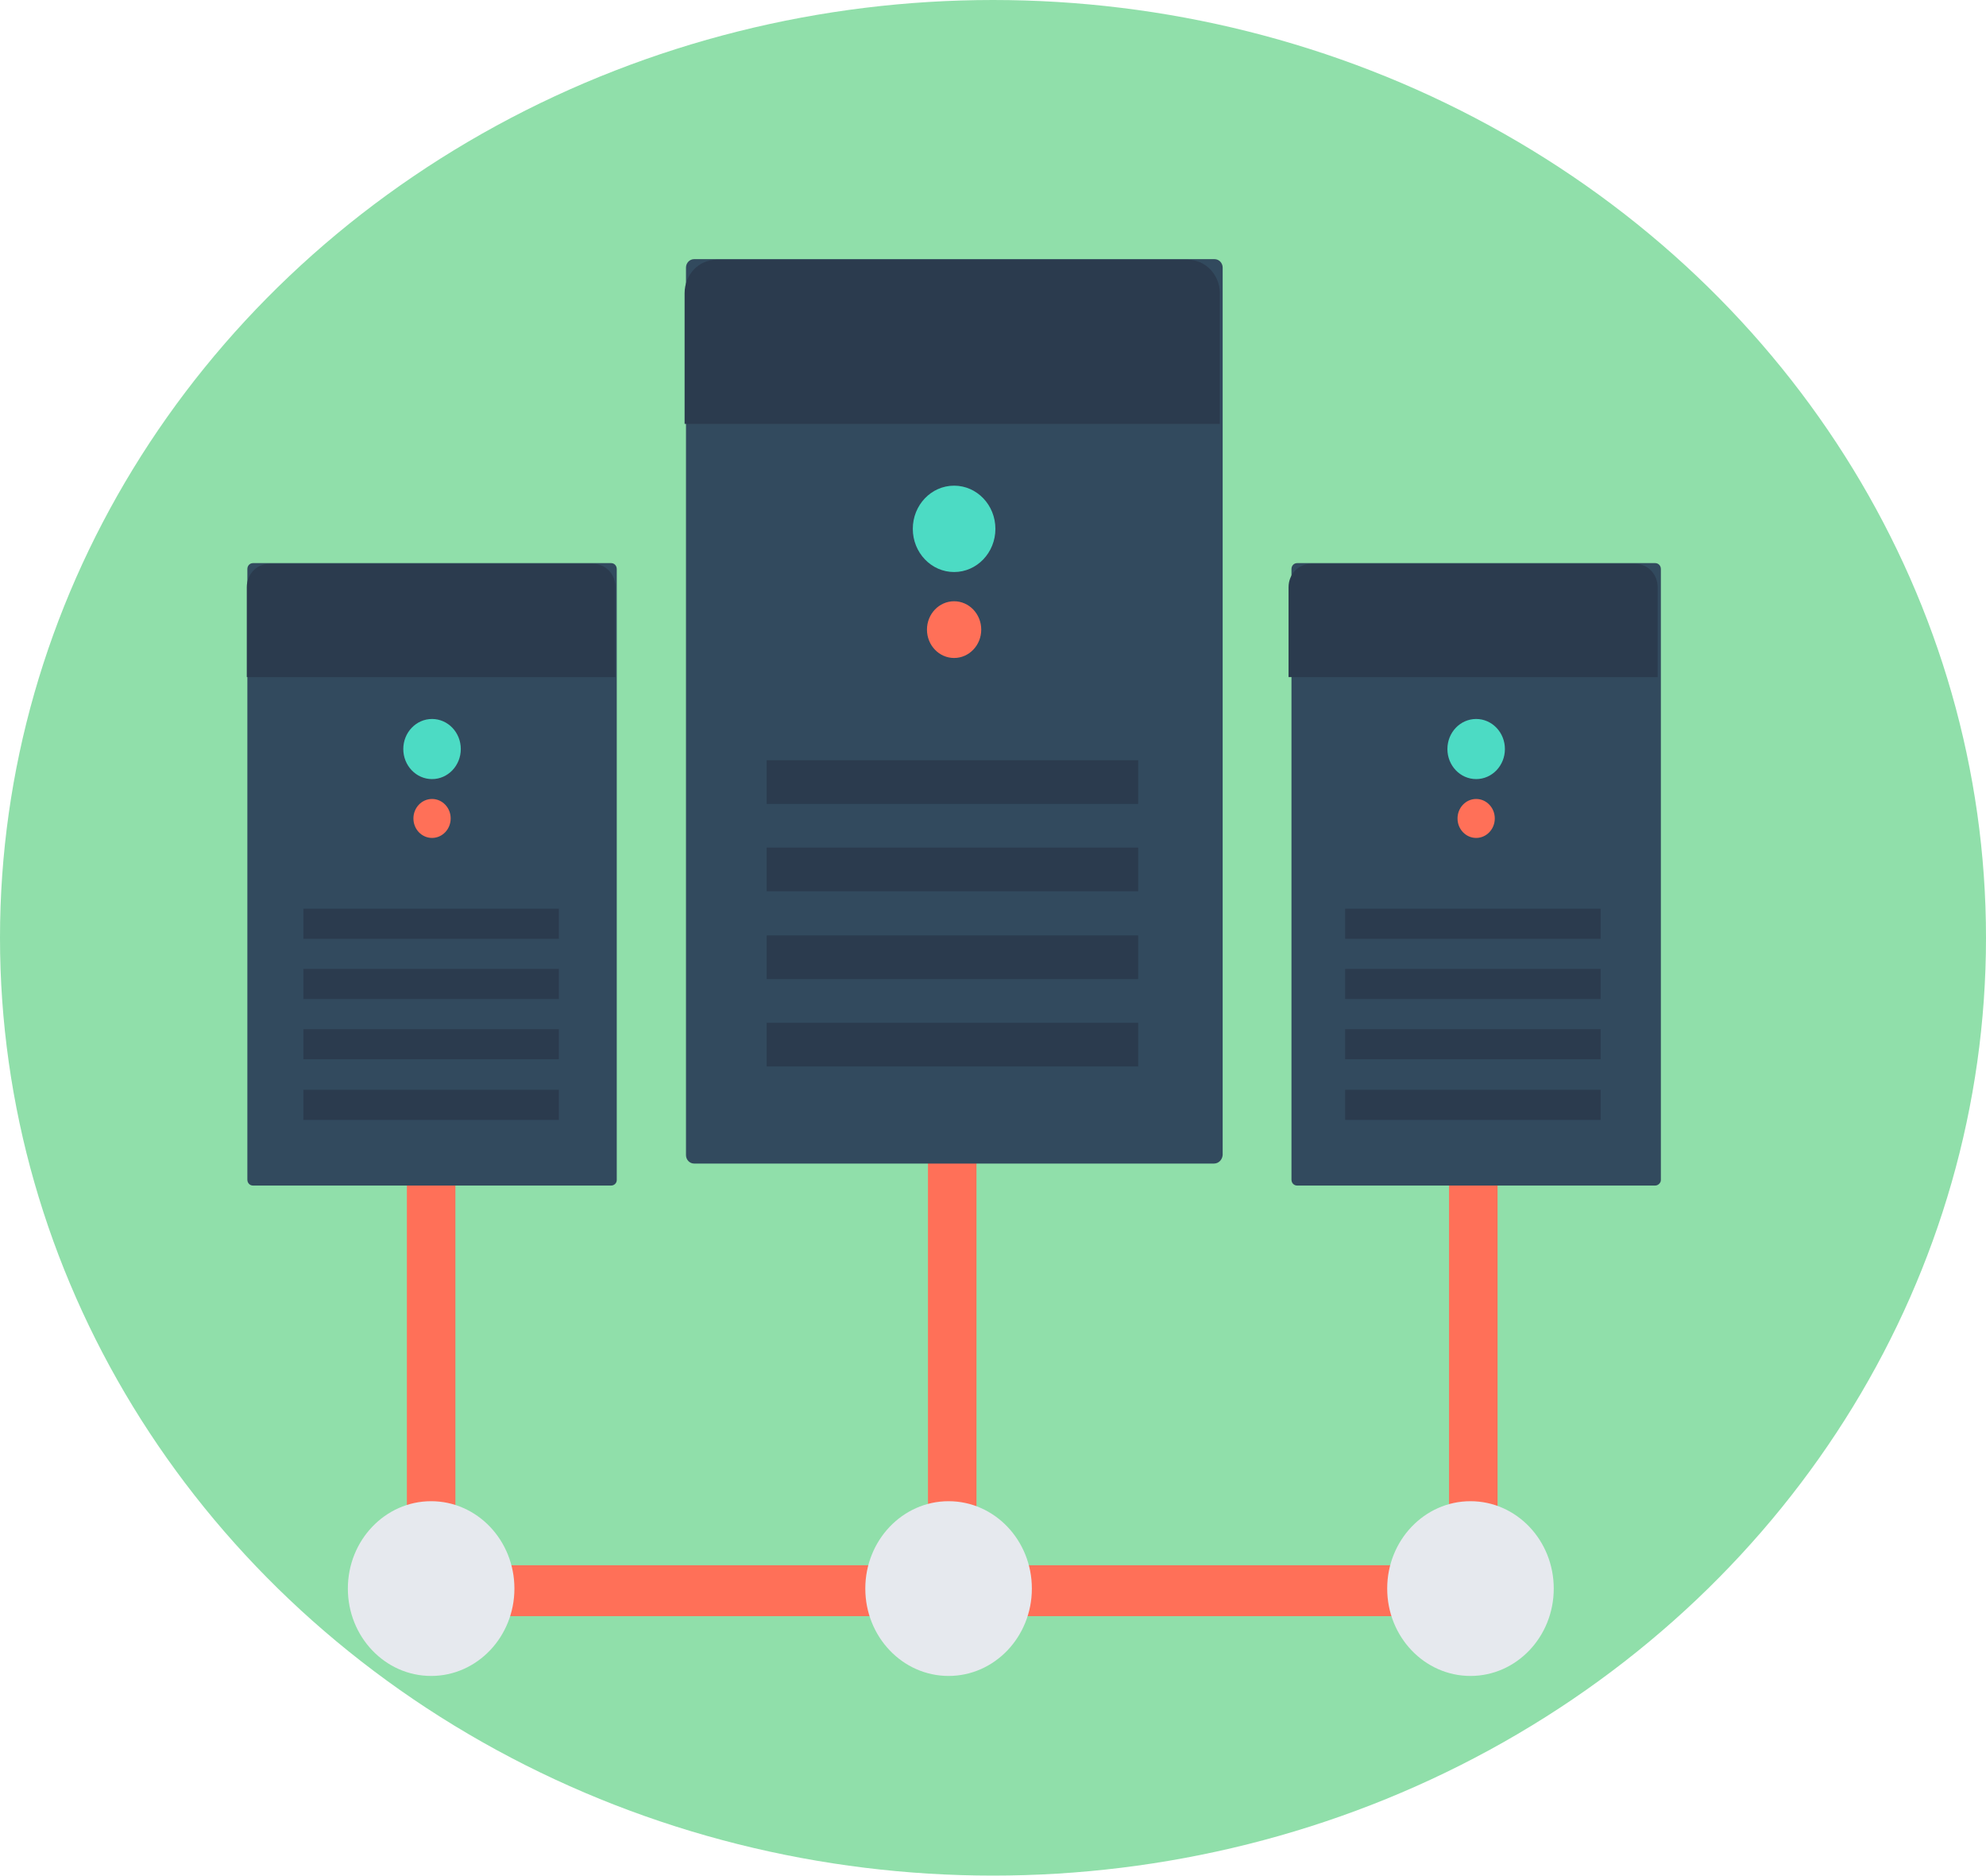 <?xml version="1.0" encoding="UTF-8" standalone="no"?>
<!-- Uploaded to: SVG Repo, www.svgrepo.com, Generator: SVG Repo Mixer Tools -->

<svg
   version="1.1"
   id="Layer_1"
   viewBox="0 0 70.252 66.332"
   xml:space="preserve"
   sodipodi:docname="networking.svg"
   width="70.252"
   height="66.332"
   inkscape:version="1.4.2 (f4327f4, 2025-05-13)"
   xmlns:inkscape="http://www.inkscape.org/namespaces/inkscape"
   xmlns:sodipodi="http://sodipodi.sourceforge.net/DTD/sodipodi-0.dtd"
   xmlns="http://www.w3.org/2000/svg"
   xmlns:svg="http://www.w3.org/2000/svg"><defs
   id="defs17" /><sodipodi:namedview
   id="namedview17"
   pagecolor="#ffffff"
   bordercolor="#666666"
   borderopacity="1.0"
   inkscape:showpageshadow="2"
   inkscape:pageopacity="0.0"
   inkscape:pagecheckerboard="0"
   inkscape:deskcolor="#d1d1d1"
   inkscape:zoom="1.5306931"
   inkscape:cx="183.25032"
   inkscape:cy="176.06404"
   inkscape:window-width="1920"
   inkscape:window-height="991"
   inkscape:window-x="-9"
   inkscape:window-y="-9"
   inkscape:window-maximized="1"
   inkscape:current-layer="Layer_1" />
<ellipse
   style="fill:#90dfaa;stroke-width:0.135"
   cx="35.126"
   cy="33.166"
   id="circle1"
   rx="35.126"
   ry="33.166" />
<g
   id="g1"
   transform="matrix(0.143,0,0,0.15,-2.424,-3.654)">
	<polygon
   style="fill:#ff7058"
   points="129.6,393.4 375.4,393.4 375.4,276.8 387.4,276.8 387.4,405.4 117.6,405.4 117.6,279 129.6,279 "
   id="polygon1" />
	<rect
   x="246.5"
   y="275.1"
   style="fill:#ff7058"
   width="12"
   height="124.3"
   id="rect1" />
</g>
<path
   style="fill:#324a5e;stroke-width:0.146"
   d="M 42.948,41.15 H 24.553 c -0.158,0 -0.287,-0.135 -0.287,-0.299 V 9.464 c 0,-0.165 0.129,-0.299 0.287,-0.299 h 18.41 c 0.158,0 0.287,0.135 0.287,0.299 V 40.85 c -0.014,0.165 -0.143,0.299 -0.301,0.299 z"
   id="path1" />
<g
   id="g5"
   transform="matrix(0.143,0,0,0.15,-2.424,-3.654)">
	<rect
   x="206.6"
   y="203.6"
   style="fill:#2b3b4e"
   width="91.9"
   height="10.3"
   id="rect2" />
	<rect
   x="206.6"
   y="224.2"
   style="fill:#2b3b4e"
   width="91.9"
   height="10.3"
   id="rect3" />
	<rect
   x="206.6"
   y="244.9"
   style="fill:#2b3b4e"
   width="91.9"
   height="10.3"
   id="rect4" />
	<rect
   x="206.6"
   y="265.5"
   style="fill:#2b3b4e"
   width="91.9"
   height="10.3"
   id="rect5" />
	<path
   style="fill:#2b3b4e"
   d="M 318.7,124.3 V 93.5 c 0,-4.4 -3.6,-7.9 -7.9,-7.9 H 194.2 c -4.4,0 -7.9,3.5 -7.9,7.9 v 30.8 z"
   id="path5" />
</g>
<ellipse
   style="fill:#4cdbc4;stroke-width:0.146"
   cx="33.75"
   cy="18.703"
   id="circle5"
   rx="1.461"
   ry="1.527" />
<ellipse
   style="fill:#ff7058;stroke-width:0.146"
   cx="33.75"
   cy="22.267"
   id="circle6"
   rx="0.96"
   ry="1.003" />
<path
   style="fill:#324a5e;stroke-width:0.146"
   d="m 58.55,41.928 h -12.665 c -0.115,0 -0.201,-0.09 -0.201,-0.21 V 20.125 c 0,-0.12 0.086,-0.21 0.201,-0.21 h 12.665 c 0.115,0 0.201,0.09 0.201,0.21 v 21.608 c 0,0.105 -0.1,0.195 -0.201,0.195 z"
   id="path6" />
<g
   id="g9"
   transform="matrix(0.143,0,0,0.15,-2.424,-3.654)">
	<rect
   x="349.7"
   y="238.6"
   style="fill:#2b3b4e"
   width="63.2"
   height="7.1"
   id="rect6" />
	<rect
   x="349.7"
   y="252.8"
   style="fill:#2b3b4e"
   width="63.2"
   height="7.1"
   id="rect7" />
	<rect
   x="349.7"
   y="267"
   style="fill:#2b3b4e"
   width="63.2"
   height="7.1"
   id="rect8" />
	<rect
   x="349.7"
   y="281.3"
   style="fill:#2b3b4e"
   width="63.2"
   height="7.1"
   id="rect9" />
	<path
   style="fill:#2b3b4e"
   d="m 427,184 v -21.2 c 0,-3 -2.4,-5.5 -5.5,-5.5 h -80.3 c -3,0 -5.5,2.4 -5.5,5.5 V 184 Z"
   id="path9" />
</g>
<ellipse
   style="fill:#4cdbc4;stroke-width:0.146"
   cx="52.217"
   cy="26.49"
   id="circle9"
   rx="1.017"
   ry="1.063" />
<ellipse
   style="fill:#ff7058;stroke-width:0.146"
   cx="52.217"
   cy="28.945"
   id="circle10"
   rx="0.659"
   ry="0.689" />
<path
   style="fill:#324a5e;stroke-width:0.146"
   d="M 21.616,41.928 H 8.951 c -0.115,0 -0.201,-0.09 -0.201,-0.21 V 20.125 c 0,-0.12 0.086,-0.21 0.201,-0.21 H 21.616 c 0.115,0 0.201,0.09 0.201,0.21 v 21.608 c 0,0.105 -0.086,0.195 -0.201,0.195 z"
   id="path10" />
<g
   id="g13"
   transform="matrix(0.143,0,0,0.15,-2.424,-3.654)">
	<rect
   x="92"
   y="238.6"
   style="fill:#2b3b4e"
   width="63.2"
   height="7.1"
   id="rect10" />
	<rect
   x="92"
   y="252.8"
   style="fill:#2b3b4e"
   width="63.2"
   height="7.1"
   id="rect11" />
	<rect
   x="92"
   y="267"
   style="fill:#2b3b4e"
   width="63.2"
   height="7.1"
   id="rect12" />
	<rect
   x="92"
   y="281.3"
   style="fill:#2b3b4e"
   width="63.2"
   height="7.1"
   id="rect13" />
	<path
   style="fill:#2b3b4e"
   d="m 169.2,184 v -21.2 c 0,-3 -2.4,-5.5 -5.5,-5.5 H 83.5 c -3,0 -5.5,2.4 -5.5,5.5 V 184 Z"
   id="path13" />
</g>
<ellipse
   style="fill:#4cdbc4;stroke-width:0.146"
   cx="15.283"
   cy="26.49"
   id="circle13"
   rx="1.017"
   ry="1.063" />
<ellipse
   style="fill:#ff7058;stroke-width:0.146"
   cx="15.283"
   cy="28.945"
   id="circle14"
   rx="0.659"
   ry="0.689" />
<g
   id="g17"
   transform="matrix(0.143,0,0,0.15,-2.424,-3.654)">
	<circle
   style="fill:#e6e9ee"
   cx="380.7"
   cy="398.9"
   r="20.6"
   id="circle15" />
	<circle
   style="fill:#e6e9ee"
   cx="251.6"
   cy="398.9"
   r="20.6"
   id="circle16" />
	<circle
   style="fill:#e6e9ee"
   cx="123.6"
   cy="398.9"
   r="20.6"
   id="circle17" />
</g>
</svg>
